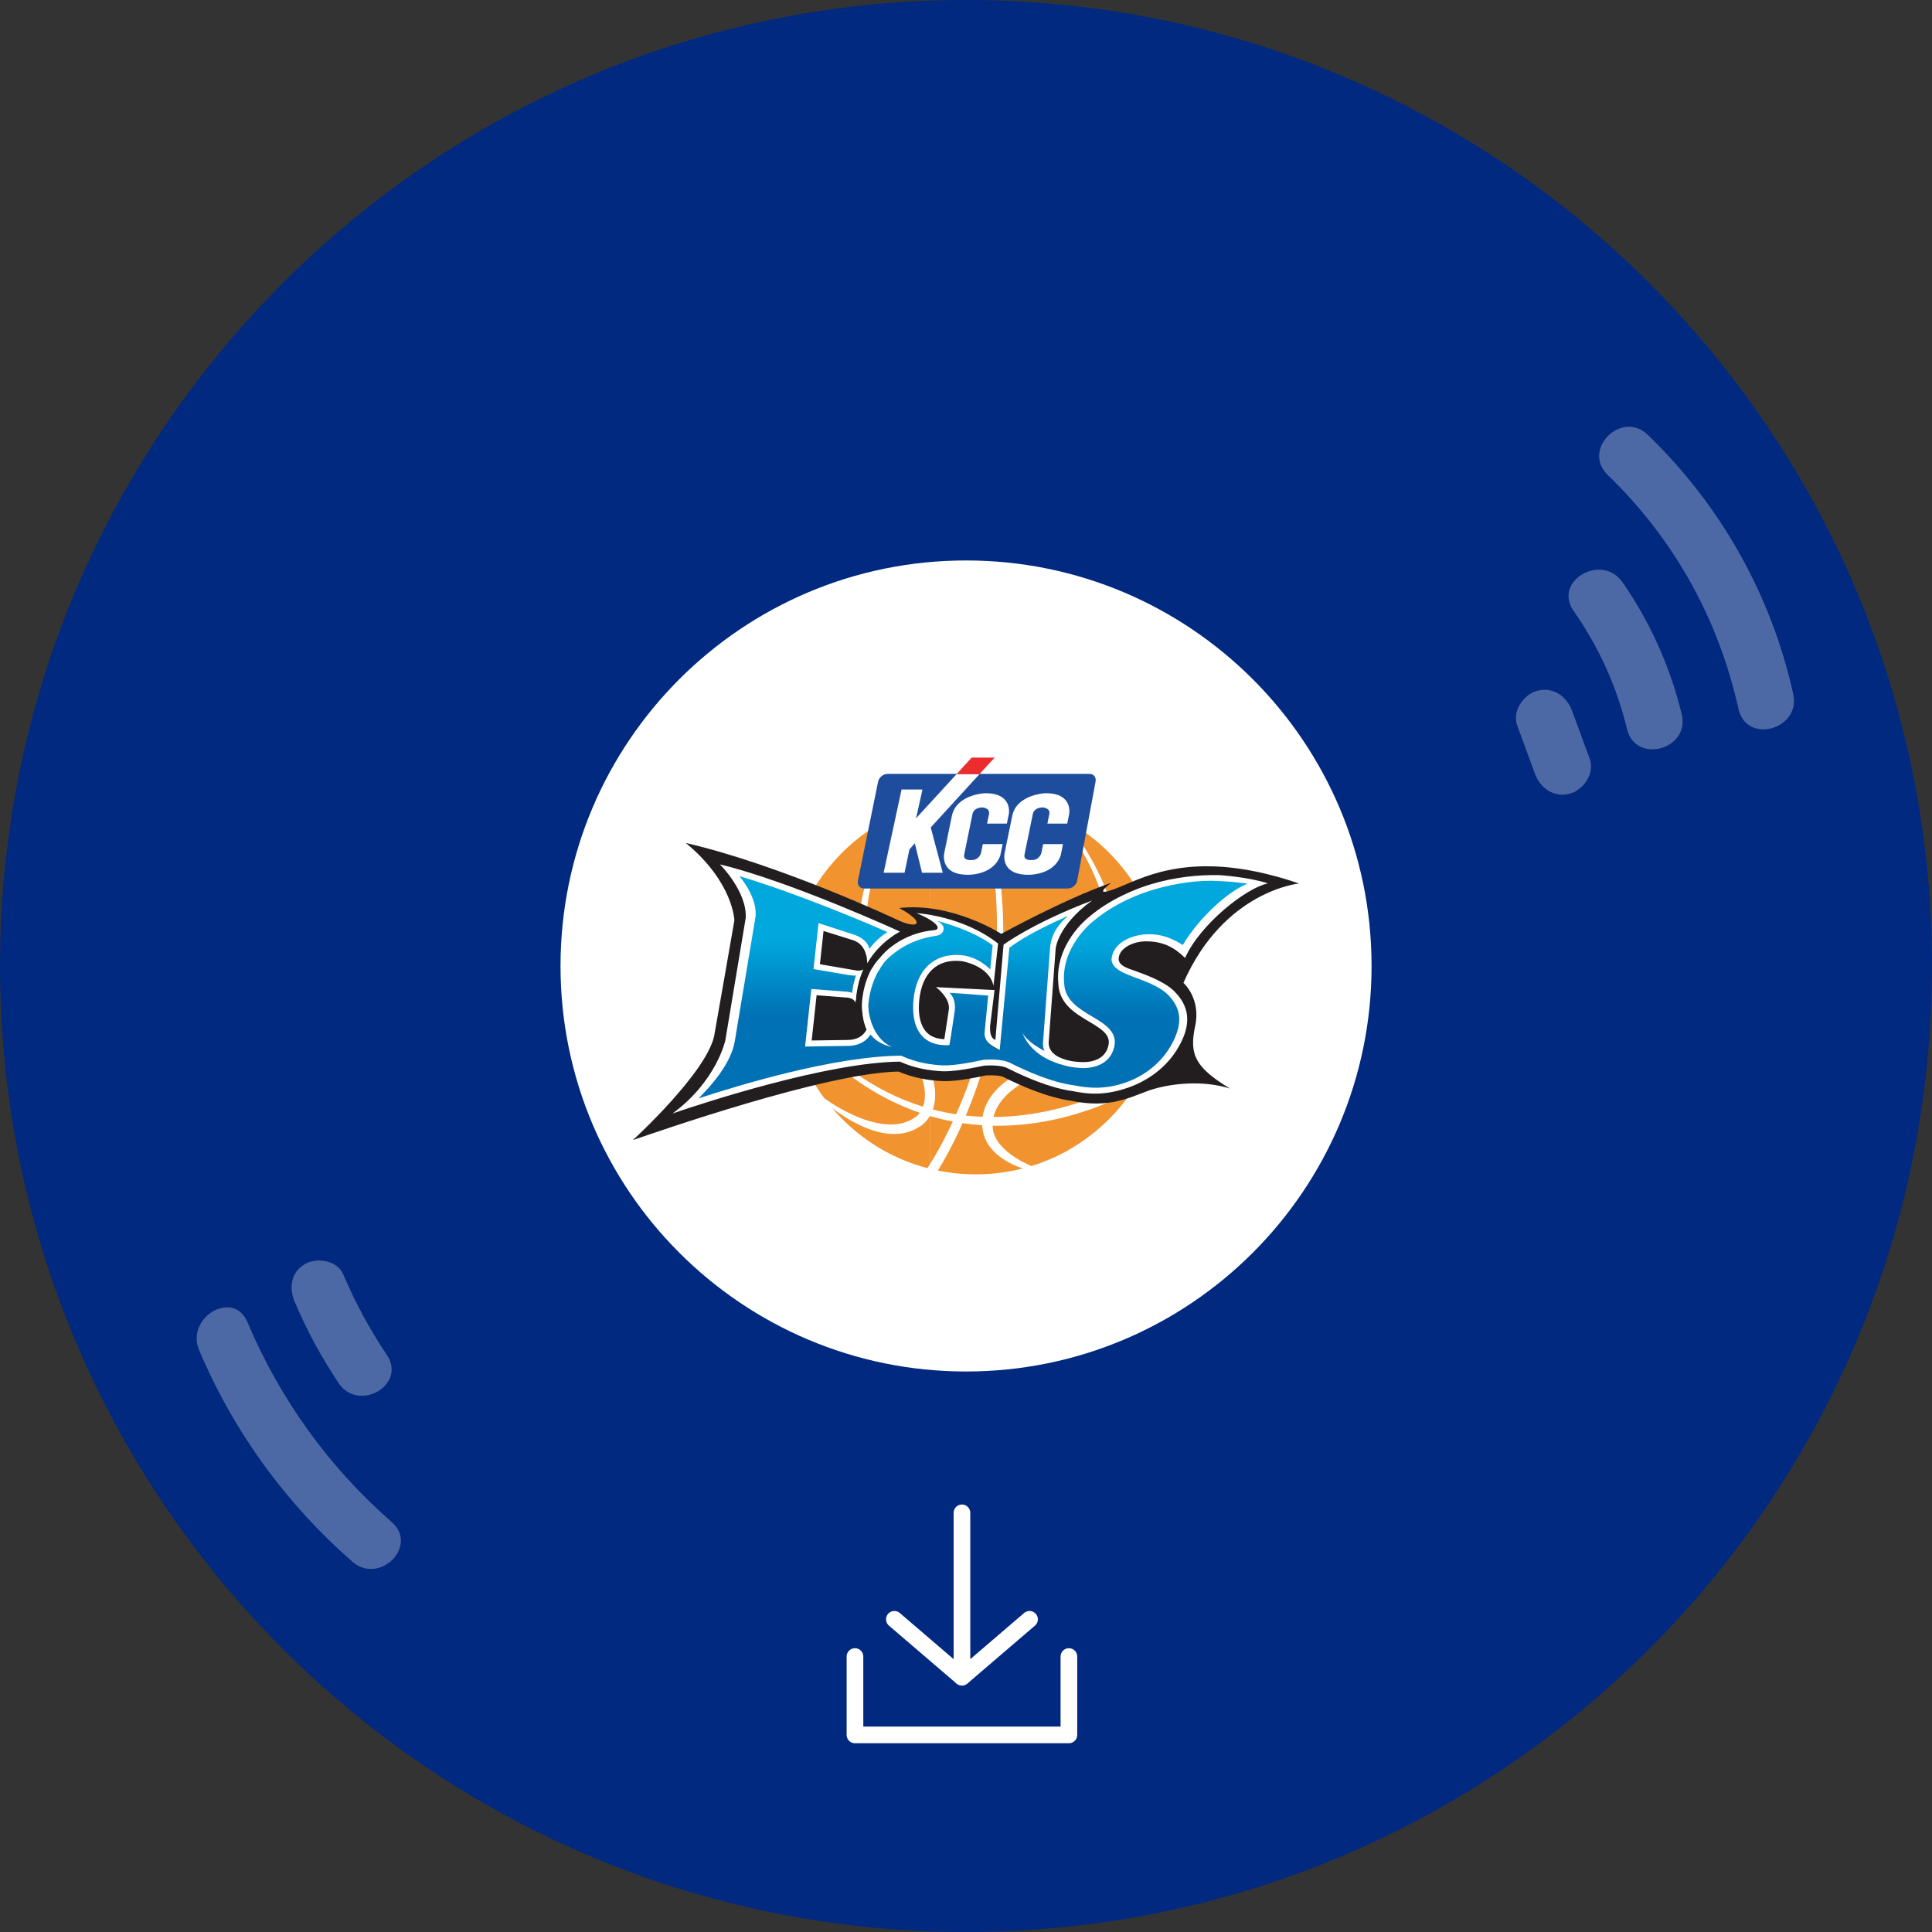 <svg viewBox="0 0 232 232" fill="none" xmlns="http://www.w3.org/2000/svg">
<rect x="0" y="0" width="232" height="232" fill="#333333" stroke="none"/>
<path d="M232 116C232 51.935 180.065 -7.87089e-06 116 -5.07052e-06C51.935 -2.27015e-06 -7.87089e-06 51.935 -5.07052e-06 116C-2.27015e-06 180.065 51.935 232 116 232C180.065 232 232 180.065 232 116Z" fill="#00297F"/>
<path d="M116.005 164.693C142.899 164.693 164.701 142.891 164.701 115.997C164.701 89.103 142.899 67.301 116.005 67.301C89.111 67.301 67.309 89.103 67.309 115.997C67.309 142.891 89.111 164.693 116.005 164.693Z" fill="white"/>
<path d="M193.053 57.028C201.019 64.725 206.37 74.329 208.766 85.14C209.714 89.413 216.283 87.606 215.334 83.333C212.699 71.444 206.629 60.672 197.875 52.217C194.72 49.172 189.898 53.984 193.063 57.028H193.053Z" fill="white" fill-opacity="0.3"/>
<path d="M188.959 73.35C192.004 77.723 194.12 82.375 195.378 87.556C196.416 91.808 202.985 90.011 201.946 85.749C200.559 80.069 198.173 74.728 194.839 69.926C192.353 66.352 186.453 69.756 188.959 73.36V73.35Z" fill="white" fill-opacity="0.3"/>
<path d="M182.2 87.147L184.327 92.927C184.955 94.654 186.633 95.822 188.519 95.302C190.186 94.843 191.534 92.847 190.895 91.11L188.769 85.33C188.14 83.603 186.463 82.435 184.576 82.954C182.919 83.413 181.561 85.41 182.2 87.147Z" fill="white" fill-opacity="0.3"/>
<path d="M23.914 162.137C28.047 171.91 34.326 180.545 42.312 187.533C45.547 190.368 50.308 185.646 47.054 182.791C39.457 176.133 33.647 168.057 29.704 158.753C28.027 154.79 22.247 158.204 23.914 162.137Z" fill="white" fill-opacity="0.3"/>
<path d="M35.414 156.387C36.862 159.791 38.609 163.016 40.665 166.09C43.061 169.654 48.871 166.3 46.455 162.706C44.399 159.641 42.652 156.407 41.204 153.003C40.495 151.336 38.04 150.966 36.612 151.795C34.885 152.803 34.695 154.71 35.404 156.387H35.414Z" fill="white" fill-opacity="0.3"/>
<path d="M102.667 198.922V208.333H128.356V198.922" stroke="white" stroke-width="2" stroke-linecap="round" stroke-linejoin="round"/>
<path d="M115.514 181.667V201.377" stroke="white" stroke-width="2" stroke-linecap="round" stroke-linejoin="round"/>
<path d="M123.63 194.451L115.514 201.408L107.398 194.451" stroke="white" stroke-width="2" stroke-linecap="round" stroke-linejoin="round"/>
<g clip-path="url(#clip0_1862_89966)">
<path d="M110.834 132.891C110.923 132.652 110.994 132.376 111.035 132.051C111.235 130.48 110.685 127.699 106.926 123.27C106.827 123.141 97.443 110.958 108.741 97.348C106.541 98.234 104.47 99.47 102.597 101.04C97.963 104.926 95.129 110.384 94.606 116.411C94.459 118.096 94.499 119.756 94.713 121.39L94.781 121.365C99.567 127.211 104.939 131.064 110.834 132.891Z" fill="#F1932F"/>
<path d="M110.037 134.071C110.055 134.058 110.238 133.916 110.448 133.627C105.312 131.861 99.953 128.389 94.847 122.25C95.448 125.77 96.884 129.102 99.082 132.003L99.112 131.965C99.176 132.013 106.028 137.091 110.04 134.068L110.037 134.071Z" fill="#F1932F"/>
<path d="M107.878 122.499C109.698 124.641 110.957 126.607 111.654 128.389V96.404C110.957 96.579 110.264 96.787 109.586 97.033C98.459 110.052 107.518 122.027 107.878 122.499Z" fill="#F1932F"/>
<path d="M111.654 134.022C111.238 134.73 110.773 135.058 110.756 135.068C107.043 137.862 102.051 134.675 99.925 133.058C102.962 136.618 106.929 139.108 111.37 140.273C111.448 140.151 111.542 140.004 111.651 139.831V134.022H111.654Z" fill="#F1932F"/>
<path d="M112.248 132.261C112.2 132.619 112.118 132.944 112.017 133.228C112.938 133.472 113.867 133.665 114.813 133.807C118.313 125.93 122.355 111.965 117.427 95.729C115.46 95.706 113.524 95.935 111.651 96.404V128.389C112.205 129.802 112.405 131.097 112.248 132.261Z" fill="#F1932F"/>
<path d="M133.727 117.086C131.844 125.483 124.038 129.396 123.353 129.731C120.861 131.058 119.658 132.662 119.308 134.129C120.635 134.124 121.99 134.025 123.363 133.84C130.43 132.885 135.825 129.759 137.241 128.863C138.604 126.252 139.454 123.367 139.718 120.339C140.517 111.127 135.658 102.705 128.025 98.513C132.998 105.296 135.072 111.089 133.722 117.083L133.727 117.086Z" fill="#F1932F"/>
<path d="M111.654 134.023V139.831C112.253 138.875 113.288 137.111 114.417 134.677C113.509 134.51 112.588 134.289 111.656 134.015C111.656 134.015 111.651 134.02 111.651 134.023H111.654Z" fill="#F1932F"/>
<path d="M118.006 135.728C117.973 135.53 117.95 135.327 117.942 135.121C117.166 135.075 116.382 134.994 115.585 134.875C114.377 137.6 113.253 139.549 112.626 140.562C113.471 140.732 114.331 140.856 115.197 140.935C117.793 141.156 120.361 140.943 122.81 140.316C121.236 139.775 118.48 138.476 118.006 135.725V135.728Z" fill="#F1932F"/>
<path d="M119.196 135.175C119.201 135.307 119.209 135.436 119.226 135.563C119.546 138.042 122.911 139.623 123.855 140.019C126.702 139.144 129.372 137.695 131.722 135.715C133.371 134.335 134.787 132.754 135.957 131.021C132.757 132.711 126.581 135.332 119.193 135.175H119.196Z" fill="#F1932F"/>
<path d="M115.984 133.962C116.646 134.033 117.318 134.083 117.993 134.111C118.275 132.231 119.625 130.219 122.678 128.706L122.716 128.673L122.759 128.658C122.848 128.617 130.87 124.681 132.798 116.688C134.158 111.095 132.283 104.842 127.22 98.092C124.759 96.866 122.028 96.072 119.125 95.818C118.742 95.785 118.359 95.762 117.976 95.747C123.059 111.975 119.376 125.904 115.979 133.964L115.984 133.962Z" fill="#F1932F"/>
<path d="M111.654 134.015V134.025C111.654 134.025 111.659 134.02 111.659 134.018H111.654V134.015Z" fill="#F1932F"/>
<path d="M123.906 140.643V140.638C123.906 140.638 123.906 140.641 123.903 140.641H123.906V140.643Z" fill="#F1932F"/>
<path d="M82.347 101.223C88.077 105.941 88.186 110.526 88.186 110.526C88.186 110.602 85.78 124.291 85.747 124.468C84.676 128.983 76 136.903 76 136.903C78.936 135.9 99.126 128.841 107.888 128.676C108.756 129.044 109.69 129.335 110.68 129.526C111.474 129.686 112.299 129.782 113.131 129.82C114.288 129.871 116.022 129.65 118.42 129.137C119.46 129.082 120.211 129.191 120.462 129.318C122.62 130.409 125.781 131.784 128.626 132.185C130.083 132.475 131.796 132.688 133.844 132.307C133.844 132.307 135.189 131.995 135.793 131.769C136.564 131.475 138.046 130.921 138.046 130.921C140.802 130.018 144.578 129.731 147.694 130.711C143.52 128.176 142.781 126.643 143.52 123.207C144.238 119.89 142.109 118.023 142.109 118.023C146.991 106.941 155.995 106.093 155.995 106.093C144.611 102.198 138.637 104.723 135.14 106.225C130.354 108.283 133.445 106.007 133.445 106.007C127.883 107.93 120.242 112.138 120.242 112.138C120.242 112.138 114.311 108.311 107.98 109.039C111.334 110.866 110.243 111.671 107.65 110.407C107.65 110.407 93.731 103.852 82.342 101.223H82.347Z" fill="#221E1F"/>
<path d="M146.397 105.446C143.867 105.286 140.954 105.733 138.333 106.519C135.78 107.286 132.844 108.603 130.646 110.405C130.646 110.405 126.812 113.493 127.289 118.134C127.514 122.58 134.696 122.502 133.318 126.072C132.648 127.793 130.631 128.019 129.375 127.861C129.375 127.861 126.01 127.704 125.578 124.918C125.827 121.451 126.228 116.355 126.421 113.904C126.428 113.904 126.433 113.894 126.433 113.894C126.433 111.163 130.24 108.788 130.24 108.788C121.985 112.171 120.861 113.62 120.861 113.62L119.838 126.001C119.15 125.661 118.524 125.417 118.524 124.352L119.044 119.223L112.971 118.781C112.971 118.781 114.522 119.5 114.298 121.266C114.298 121.266 113.831 124.491 113.699 125.159C112.489 125.181 111.563 124.831 110.936 124.113C109.784 122.793 109.931 120.621 110.126 119.441C110.383 117.873 111.045 116.65 112.042 115.891C112.979 115.183 114.176 114.909 115.598 115.082C117.567 115.315 119.107 117.117 119.107 117.117C119.107 117.117 120.018 114.516 119.351 113.325C118.683 112.133 111.535 110.204 111.535 110.204C111.535 110.204 114.374 111.371 112.281 112.036C110.433 112.308 108.726 112.985 107.327 114.039C106.348 114.78 105.566 115.678 104.99 116.695C104.556 116.909 103.843 117.18 103.323 116.977L98.07 116.084L98.588 111.323L102.932 112.721C104.719 113.594 104.089 114.419 104.089 114.419L106.959 111.915C106.959 111.915 95.174 106.494 87.16 104.373C87.16 104.373 90.868 106.981 90.315 110.298C90.315 110.298 88.229 122.811 87.866 124.978C87.29 128.452 83.25 132.046 82.402 132.764C86.592 131.333 99.45 127.189 108.137 127.133C108.979 127.521 109.916 127.823 110.936 128.024C111.641 128.161 112.382 128.252 113.156 128.288C114.39 128.346 116.415 127.991 118.176 127.613C118.856 127.569 120.305 127.534 121.135 127.955C123.053 128.922 126.164 130.313 128.865 130.675C130.811 131.071 132.864 131.208 135.422 130.277C138.028 129.32 140.134 127.437 141.274 125.032C142.459 122.53 142.017 120.746 140.479 119.2C139.259 117.974 137.64 117.459 136.036 116.919C135.901 116.873 134.194 116.259 134.1 114.998C133.978 113.475 136.597 113.011 137.361 112.879C139.436 112.526 140.766 113.361 142.098 114.214C143.827 111.689 148.237 106.659 151.275 106.047C150.716 105.933 149.201 105.575 146.392 105.454L146.397 105.446ZM101.765 125.24L97.073 125.311L97.743 119.139L101.468 119.423C103.153 119.477 103.711 120.312 103.894 120.888C103.884 121.908 104.074 122.844 104.447 123.679C104.11 124.382 103.371 125.242 101.765 125.242V125.24Z" fill="url(#paint0_linear_1862_89966)"/>
<path d="M119.3 118.363L119.853 113.305C115.595 109.95 110.073 109.653 110.073 109.653C112.857 110.836 112.598 111.447 112.598 111.45C112.593 111.48 112.557 111.655 112.189 111.694C108.444 112.021 105.931 114.328 105.216 115.693C104.579 116.84 103.417 116.637 103.417 116.637C103.417 116.637 99.037 115.886 98.458 115.787C98.511 115.269 98.821 112.45 98.892 111.792C99.567 112.011 102.402 112.891 102.402 112.891C104.267 113.472 104.13 115.688 104.13 115.688C105.678 113.026 108.081 111.871 108.081 111.871C107.962 111.815 94.898 105.834 86.455 103.799C86.455 103.799 89.734 107.07 89.546 110.239L87.102 124.92C87.102 124.92 86.049 129.84 80.758 133.708C84.559 132.406 99.367 127.564 108.071 127.485C108.918 127.874 109.86 128.171 110.867 128.369C111.603 128.511 112.37 128.602 113.138 128.638C114.192 128.686 115.902 128.457 118.219 127.96C118.81 127.924 120.216 127.884 120.972 128.267C123.058 129.323 126.108 130.658 128.796 131.02C130.577 131.378 132.572 131.612 135.472 130.607C138.322 129.609 140.576 127.683 141.819 125.181C143.052 122.702 142.763 120.717 140.916 118.944C139.624 117.708 136.901 116.815 136.328 116.596C135.571 116.307 134.087 116 134.364 114.858C134.653 113.66 136.328 113.054 137.498 113.038C139.685 113.013 141.015 113.772 142.309 115.031C144.123 110.96 149.671 106.603 152.257 106.083C149.876 105.291 146.41 105.088 146.41 105.088C143.981 105.027 141.073 105.321 138.223 106.179C136.455 106.71 133.321 107.928 130.757 110.128C130.6 110.247 126.619 113.384 127.091 118.172C127.207 120.565 129.156 121.72 130.877 122.732C132.724 123.821 133.531 124.509 132.98 125.945C132.275 127.765 129.885 127.567 129.41 127.506H129.382C129.258 127.503 125.926 127.298 125.926 125.204C126.174 121.801 126.766 113.919 126.766 113.919C126.766 113.919 126.981 111.153 131.133 108.136C123.878 110.904 120.51 113.442 120.51 113.442C120.51 113.442 119.61 123.824 119.526 124.879C118.886 124.615 118.889 123.869 118.886 123.291C118.891 123.232 119.427 118.888 119.427 118.888L112.37 118.538C112.441 118.558 113.953 119.71 113.953 121.002C113.953 121.07 113.951 121.144 113.94 121.215C113.935 121.238 113.567 123.773 113.397 124.788C112.441 124.75 111.697 124.453 111.195 123.877C110.525 123.108 110.339 122.002 110.339 121.009C110.339 120.436 110.4 119.9 110.469 119.492C110.71 118.017 111.327 116.865 112.25 116.167C113.111 115.515 114.222 115.267 115.552 115.426C115.552 115.426 118.805 115.967 119.292 118.36L119.3 118.363ZM88.764 105.202C95.771 107.275 104.716 111.092 106.556 111.924C105.259 112.742 104.384 113.942 104.384 113.942C104.201 112.764 102.627 112.259 102.627 112.259L98.291 110.851L97.689 116.368L103.242 117.314C103.242 117.314 104.825 117.627 105.566 116.487C106.117 115.508 106.614 115.023 107.551 114.317C108.873 113.315 110.532 112.645 112.344 112.381C113.418 112.254 113.308 111.447 113.308 111.447C113.308 111.153 113.004 110.846 112.509 110.569C117.323 111.871 119.196 113.523 119.196 113.523L118.912 116.409C118.912 116.409 117.6 114.985 115.648 114.726C114.128 114.543 112.847 114.843 111.834 115.607C110.763 116.416 110.055 117.72 109.784 119.378C109.583 120.618 109.428 122.913 110.677 124.344C111.372 125.141 112.392 125.534 113.712 125.511L113.999 125.506L114.052 125.227C114.184 124.557 114.636 121.443 114.656 121.311C114.669 121.207 114.676 121.108 114.676 121.009C114.676 120.263 114.471 119.639 114.027 119.218C115.643 119.312 118.155 119.522 118.663 119.553C118.6 120.185 118.224 124.067 118.224 124.067C118.224 125.097 119.056 125.59 120.049 126.072C120.049 126.072 121.18 114.117 121.206 113.807C121.665 113.477 123.398 112.122 128.245 109.986C127.045 111.034 126.215 112.211 126.088 113.894L125.238 125.293C125.238 127.912 129.072 128.196 129.352 128.214C130.981 128.409 132.963 127.983 133.653 126.196C134.457 124.123 132.902 123.103 131.237 122.116C129.59 121.144 127.89 120.141 127.791 118.119C127.36 113.716 131.161 110.717 131.199 110.686C133.019 109.128 135.526 107.735 138.442 106.857C141.218 106.024 144.037 105.651 146.384 105.799H146.39C147.879 105.864 148.996 105.999 149.8 106.121C147.564 106.979 144.075 110.077 142.037 113.472C140.332 112.427 139.007 112.064 137.297 112.216C136.472 112.292 133.892 112.856 133.503 114.944C133.252 116.271 135.031 116.881 136.117 117.309C137.036 117.672 139.127 118.322 140.241 119.444C141.786 120.997 142.012 122.674 140.969 124.874C139.86 127.209 137.855 129.011 135.313 129.939C132.709 130.886 130.633 130.665 128.948 130.325H128.935L128.925 130.323C126.329 129.975 123.35 128.671 121.31 127.638C120.419 127.186 118.96 127.206 118.166 127.257H118.143L118.117 127.265C115.877 127.747 114.171 127.978 113.189 127.932C112.453 127.894 111.725 127.81 111.022 127.673C110.037 127.478 109.124 127.191 108.304 126.808L108.233 126.772H108.154C100.3 126.823 88.965 130.231 83.874 131.898C85.427 130.376 87.79 127.686 88.234 125.031L90.68 110.351C91.157 107.895 88.777 105.202 88.777 105.202H88.764Z" fill="white"/>
<path d="M97.39 119.098L96.677 125.671L101.767 125.592L101.762 125.597C103.549 125.597 104.381 124.641 104.764 123.834L104.835 123.686L104.767 123.537C104.412 122.745 104.236 121.854 104.247 120.89V120.832L104.229 120.778C104.033 120.167 103.417 119.131 101.475 119.07C101.491 119.07 97.768 118.786 97.768 118.786L97.428 118.758L97.39 119.098ZM98.057 119.512C98.621 119.558 101.437 119.773 101.437 119.773C102.846 119.822 103.356 120.431 103.539 120.948C103.541 121.92 103.721 122.826 104.059 123.648C103.617 124.463 102.848 124.882 101.765 124.882C101.765 124.882 98.136 124.938 97.469 124.945C97.54 124.29 97.996 120.075 98.06 119.507L98.057 119.512Z" fill="white"/>
<path d="M103.602 120.857C103.602 120.857 103.072 124.884 107.17 125.734C107.17 125.734 104.635 124.988 104.247 120.89" fill="white"/>
<path d="M127.522 127.125C127.522 127.125 123.771 125.823 122.789 124.047C122.789 124.047 123.588 126.777 127.461 127.825L127.522 127.128V127.125Z" fill="white"/>
<path d="M128.228 106.694C128.743 106.694 129.248 106.276 129.352 105.758L131.557 93.864C131.664 93.351 131.329 92.93 130.859 92.93H106.614C106.053 92.93 105.554 93.349 105.444 93.864L103.023 105.758C102.914 106.276 103.252 106.694 103.767 106.694H128.233H128.228Z" fill="#1D4D9C"/>
<path d="M114.333 97.825L113.392 102.408C113.392 102.408 112.753 105.045 116.227 105.045C116.227 105.045 119.279 105.149 120.122 102.72L120.401 101.363H118.021L117.8 102.441C117.8 102.441 117.566 103.342 116.587 103.276C116.587 103.276 115.574 103.38 115.798 102.548L116.765 97.825C116.765 97.825 116.79 97.044 117.886 96.957C117.886 96.957 118.876 96.957 118.772 97.719L118.528 98.901H120.909L121.15 97.719C121.15 97.719 121.619 95.184 118.231 95.255C118.231 95.255 114.981 95.392 114.336 97.825H114.333Z" fill="white"/>
<path d="M121.584 97.825L120.642 102.408C120.642 102.408 120.003 105.045 123.474 105.045C123.474 105.045 126.527 105.149 127.372 102.72L127.649 101.363H125.266L125.047 102.441C125.047 102.441 124.809 103.342 123.834 103.276C123.834 103.276 122.822 103.38 123.04 102.548L124.01 97.825C124.01 97.825 124.035 97.044 125.131 96.957C125.131 96.957 126.123 96.957 126.014 97.719L125.773 98.901H128.154L128.395 97.719C128.395 97.719 128.864 95.184 125.479 95.255C125.479 95.255 122.228 95.392 121.584 97.825Z" fill="white"/>
<path d="M117.623 92.96H114.867L110 98.264L110.774 94.808L108.261 94.805L106.109 104.799H108.622L109.203 102.01L109.852 101.261L110.718 104.799H113.21L111.766 99.36L117.623 92.96Z" fill="white"/>
<path d="M119.44 90.976H116.677L114.867 92.96H117.618L119.44 90.976Z" fill="#EB2D2D"/>
<path d="M104.244 121.418C104.244 121.418 104.115 118.277 106.119 115.617L105.901 114.965L105.16 115.792C104.201 117.277 103.556 117.398 103.503 120.7L104.244 121.418Z" fill="white"/>
<path d="M105.553 115.14C105.553 115.14 103.097 117.596 103.561 121.649L104.127 121.537C104.127 121.537 103.853 117.568 106.206 115.343L105.553 115.142V115.14Z" fill="white"/>
<path d="M104.115 115.69C104.115 115.69 102.821 117.101 102.734 120.822L103.488 120.895C103.488 120.895 103.432 118.187 104.97 115.822L104.115 115.69Z" fill="#221E1F"/>
<path d="M103.678 116.401C103.678 116.401 102.958 117.718 102.724 120.421C102.724 120.421 102.633 119.979 101.95 119.812C101.95 119.812 102.387 117.738 102.909 116.563C102.909 116.563 103.338 116.614 103.681 116.403L103.678 116.401Z" fill="white"/>
<path d="M102.095 117.132C102.095 117.132 102.549 117.228 102.798 117.109C102.798 117.109 102.466 117.944 102.318 119.256C102.318 119.256 102.171 119.071 101.56 119.053L102.095 117.134V117.132Z" fill="#0087C2"/>
</g>
<defs>
<linearGradient id="paint0_linear_1862_89966" x1="116.844" y1="112.793" x2="116.844" y2="121.918" gradientUnits="userSpaceOnUse">
<stop stop-color="#00A8DE"/>
<stop offset="1" stop-color="#0071B5"/>
</linearGradient>
<clipPath id="clip0_1862_89966">
<rect width="80" height="50.048" fill="white" transform="translate(76 90.976)"/>
</clipPath>
</defs>
</svg>
